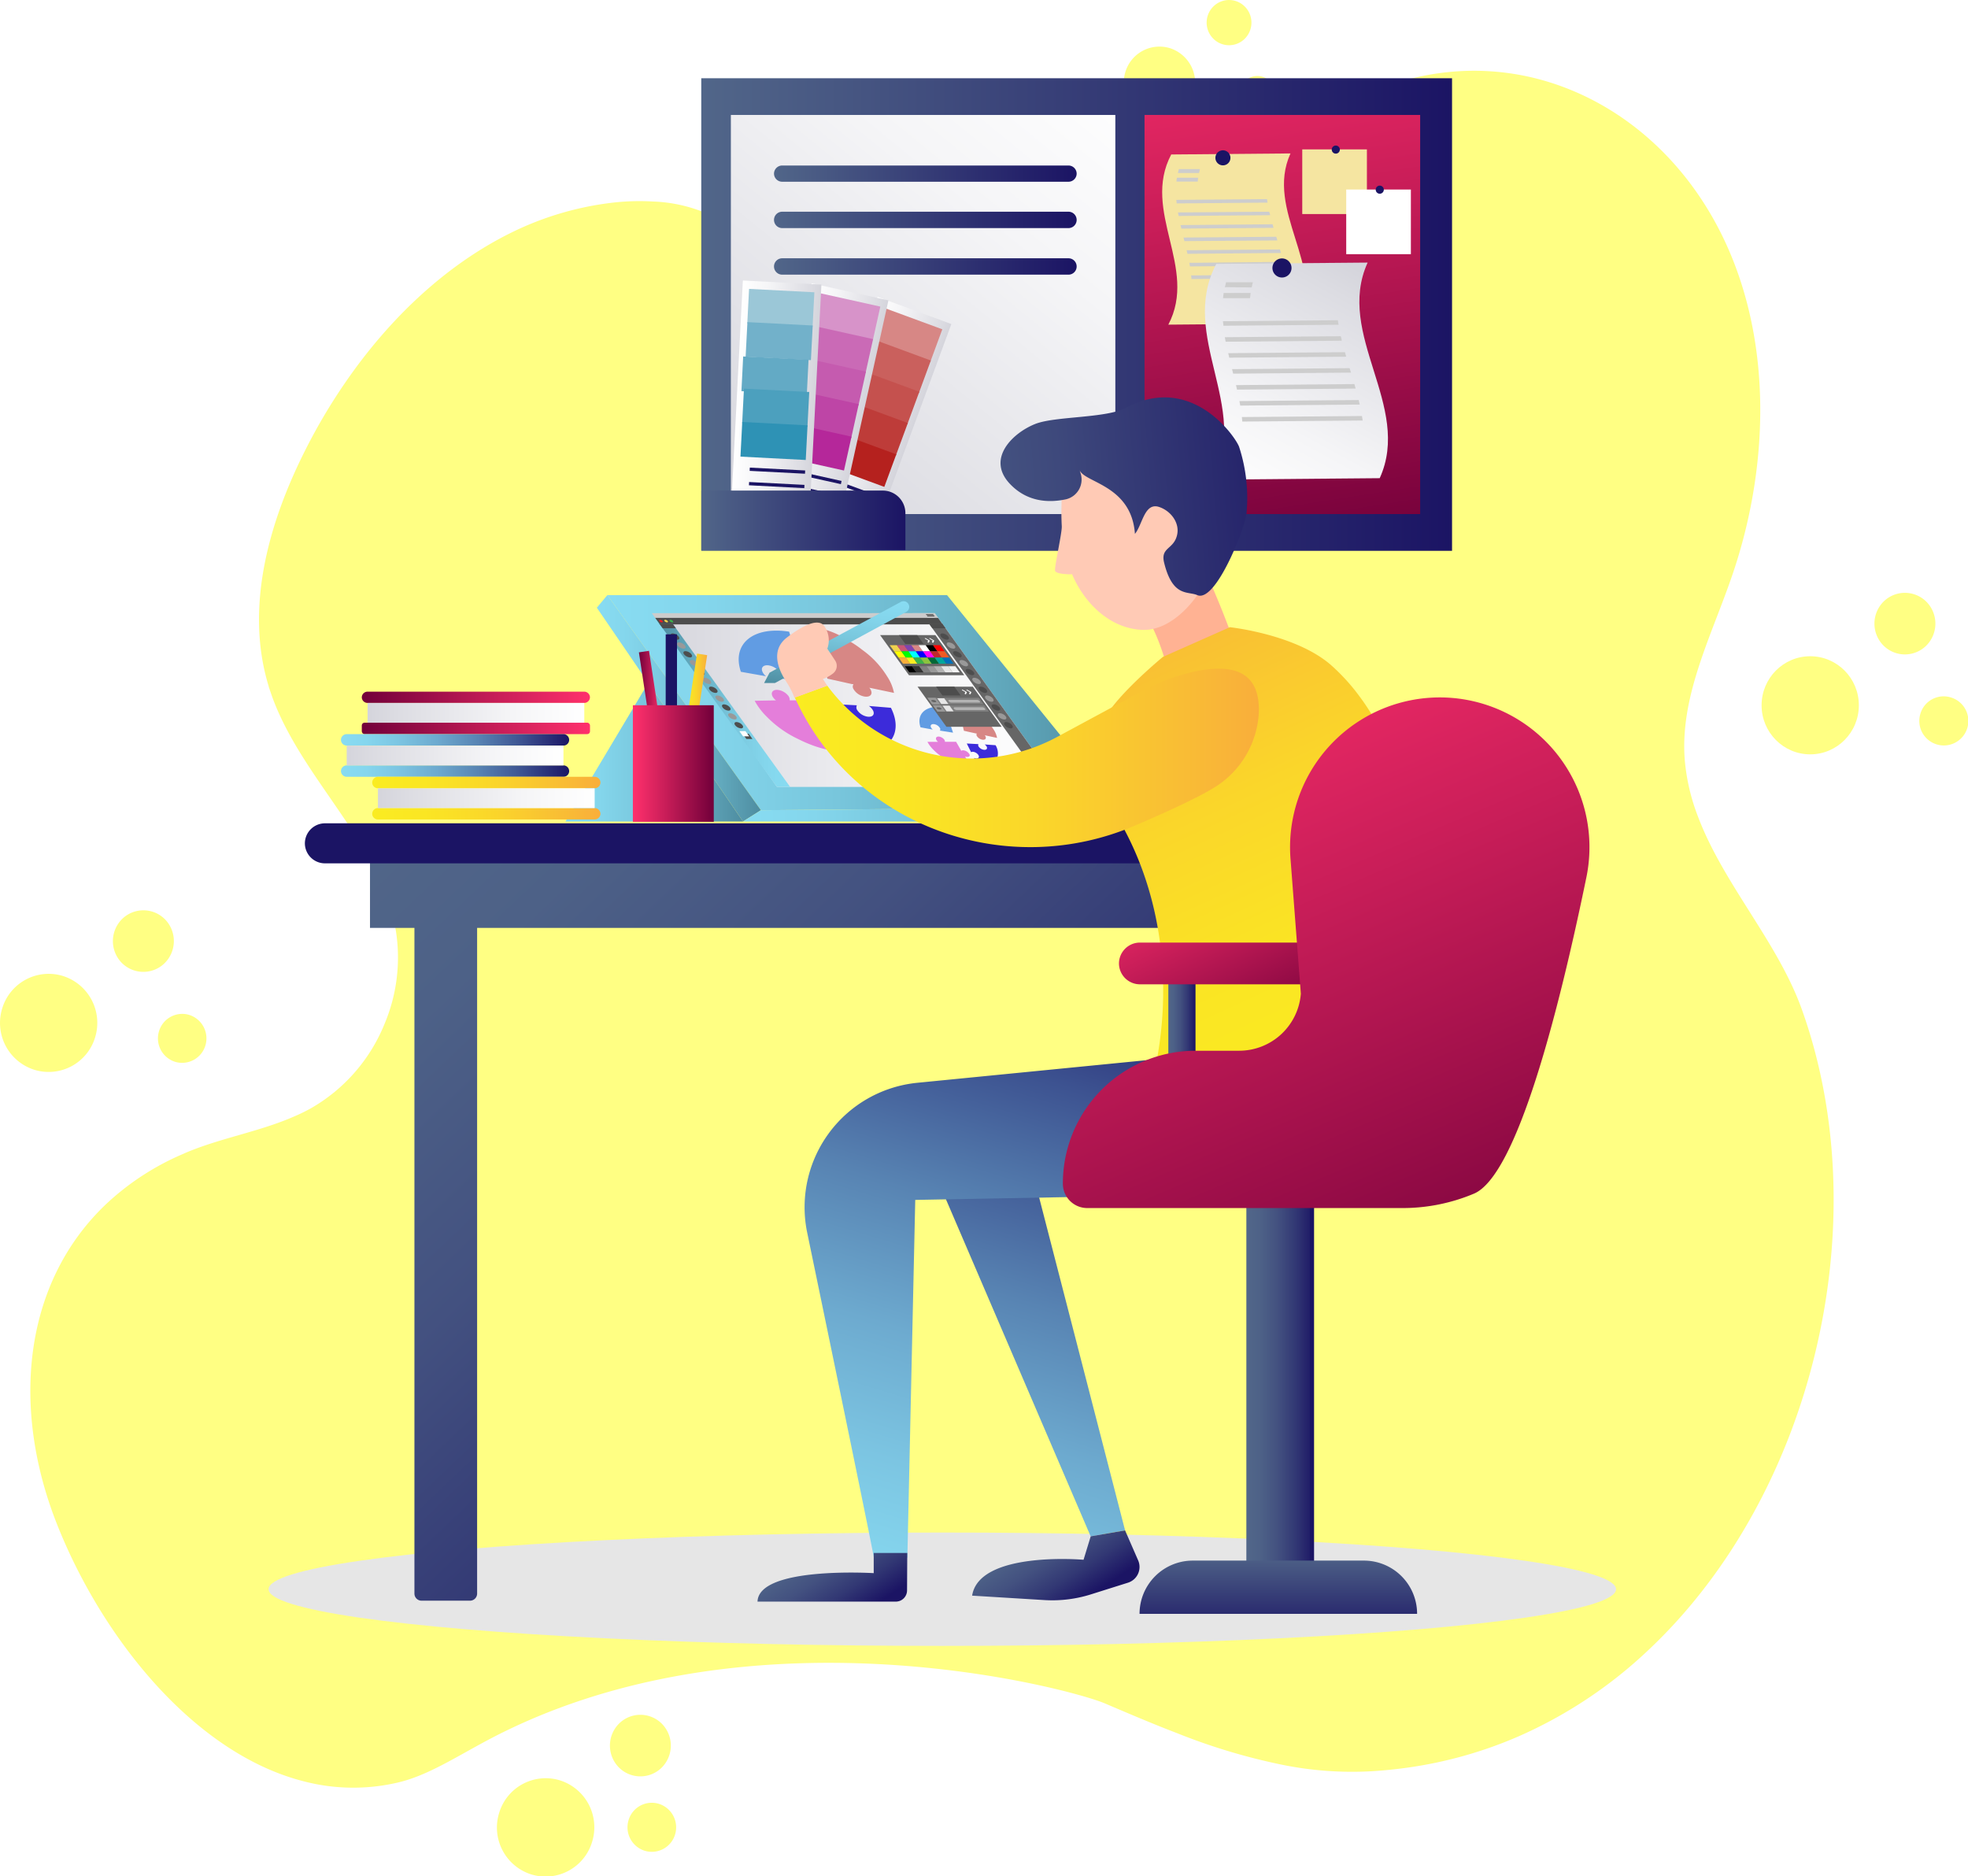 <svg xmlns="http://www.w3.org/2000/svg" xmlns:xlink="http://www.w3.org/1999/xlink" width="379.56" height="361.87" viewBox="0 0 379.56 361.87"><defs><style>.cls-1{isolation:isolate;}.cls-2{fill:#ffff83;}.cls-3{fill:url(#linear-gradient);}.cls-4{fill:url(#linear-gradient-2);}.cls-5{fill:url(#linear-gradient-3);}.cls-6{fill:#f5e5a1;}.cls-34,.cls-7{mix-blend-mode:multiply;}.cls-8{fill:#cdcdcd;}.cls-9{fill:#1b1464;}.cls-10{fill:#fff;}.cls-11{fill:url(#linear-gradient-4);}.cls-12{fill:url(#linear-gradient-5);}.cls-13{fill:#d78785;}.cls-14{fill:#ca605d;}.cls-15{fill:#c5514e;}.cls-16{fill:#be3c39;}.cls-17{fill:#b5211e;}.cls-18{fill:url(#linear-gradient-6);}.cls-19{fill:#d793c9;}.cls-20{fill:#ca6ab6;}.cls-21{fill:#c55baf;}.cls-22{fill:#be45a6;}.cls-23{fill:#b5279a;}.cls-24{fill:url(#linear-gradient-7);}.cls-25{fill:#9bc7d7;}.cls-26{fill:#72b1ca;}.cls-27{fill:#63aac5;}.cls-28{fill:#4ca0be;}.cls-29{fill:#2e92b5;}.cls-30{fill:url(#linear-gradient-8);}.cls-31{fill:url(#linear-gradient-9);}.cls-32{fill:url(#linear-gradient-10);}.cls-33{fill:url(#linear-gradient-11);}.cls-34,.cls-69{fill:#e6e6e6;}.cls-35{fill:url(#linear-gradient-12);}.cls-36{fill:url(#linear-gradient-13);}.cls-37{fill:url(#linear-gradient-14);}.cls-38{fill:url(#linear-gradient-15);}.cls-39{fill:url(#linear-gradient-16);}.cls-40{fill:#e47eda;}.cls-41{fill:#3c2bda;}.cls-42{fill:#619ce3;}.cls-43{fill:#ccc;}.cls-44{fill:#4d4d4d;}.cls-45{fill:url(#linear-gradient-17);}.cls-46{fill:#999;}.cls-47{fill:#666;}.cls-48{fill:#f1d34e;}.cls-49{fill:#c85676;}.cls-50{fill:#8043b1;}.cls-51{fill:red;}.cls-52{fill:#ff0;}.cls-53{fill:lime;}.cls-54{fill:aqua;}.cls-55{fill:blue;}.cls-56{fill:#f0f;}.cls-57{fill:#bf272d;}.cls-58{fill:#ef5a24;}.cls-59{fill:#f9ae3b;}.cls-60{fill:#faec21;}.cls-61{fill:#39b34a;}.cls-62{fill:#8ac43f;}.cls-63{fill:#006837;}.cls-64{fill:#00a79b;}.cls-65{fill:#0071ba;}.cls-66{fill:#333;}.cls-67{fill:gray;}.cls-68{fill:#b3b3b3;}.cls-70{fill:#f2f2f2;}.cls-71{fill:#eb1c24;}.cls-72{fill:url(#linear-gradient-18);}.cls-73{fill:url(#linear-gradient-19);}.cls-74{fill:url(#linear-gradient-20);}.cls-75{fill:url(#linear-gradient-21);}.cls-76{fill:url(#linear-gradient-22);}.cls-77{fill:url(#linear-gradient-23);}.cls-78{fill:url(#linear-gradient-24);}.cls-79{fill:url(#linear-gradient-25);}.cls-80{fill:url(#linear-gradient-26);}.cls-81{fill:url(#linear-gradient-27);}.cls-82{fill:url(#linear-gradient-28);}.cls-83{fill:url(#linear-gradient-29);}.cls-84{fill:url(#linear-gradient-30);}.cls-85{fill:#ffb293;}.cls-86{fill:#ffcab5;}.cls-87{fill:url(#linear-gradient-31);}.cls-88{fill:url(#linear-gradient-32);}.cls-89{fill:url(#linear-gradient-33);}.cls-90{fill:url(#linear-gradient-34);}.cls-91{fill:url(#linear-gradient-35);}.cls-92{fill:url(#linear-gradient-36);}.cls-93{fill:url(#linear-gradient-37);}.cls-94{fill:url(#linear-gradient-38);}.cls-95{fill:url(#linear-gradient-39);}.cls-96{fill:url(#linear-gradient-40);}.cls-97{fill:url(#linear-gradient-41);}.cls-98{fill:url(#linear-gradient-42);}.cls-99{fill:url(#linear-gradient-43);}</style><linearGradient id="linear-gradient" x1="195.47" y1="102.15" x2="340.27" y2="102.15" gradientTransform="translate(535.74 204.31) rotate(-180)" gradientUnits="userSpaceOnUse"><stop offset="0" stop-color="#516689"/><stop offset="1" stop-color="#1b1464"/></linearGradient><linearGradient id="linear-gradient-2" x1="254.62" y1="107.5" x2="236.86" y2="-6.42" gradientUnits="userSpaceOnUse"><stop offset="0" stop-color="#72003a"/><stop offset="0.41" stop-color="#ae144f"/><stop offset="0.61" stop-color="#cb1e59"/><stop offset="1" stop-color="#ff306c"/></linearGradient><linearGradient id="linear-gradient-3" x1="145.16" y1="101.02" x2="216.23" y2="13.75" gradientUnits="userSpaceOnUse"><stop offset="0.01" stop-color="#d5d5dc"/><stop offset="0.13" stop-color="#dcdce2"/><stop offset="0.67" stop-color="#f5f5f7"/><stop offset="1" stop-color="#fff"/></linearGradient><linearGradient id="linear-gradient-4" x1="219.71" y1="340.62" x2="270.74" y2="340.62" gradientTransform="matrix(-0.48, 0.88, 0.88, 0.48, 127.51, -264.21)" xlink:href="#linear-gradient-3"/><linearGradient id="linear-gradient-5" x1="234.84" y1="131.95" x2="250.01" y2="131.95" gradientTransform="matrix(1, 0, 0, -1, -13.63, 254.4)" xlink:href="#linear-gradient-3"/><linearGradient id="linear-gradient-6" x1="246.3" y1="126.72" x2="261.47" y2="126.72" gradientTransform="matrix(1, 0, 0, -1, -34.57, 246.42)" xlink:href="#linear-gradient-3"/><linearGradient id="linear-gradient-7" x1="256.08" y1="120.19" x2="271.25" y2="120.19" gradientTransform="matrix(1, 0, 0, -1, -53.75, 238.62)" xlink:href="#linear-gradient-3"/><linearGradient id="linear-gradient-8" x1="195.47" y1="141.84" x2="234.88" y2="141.84" gradientTransform="translate(430.35 283.69) rotate(-180)" xlink:href="#linear-gradient"/><linearGradient id="linear-gradient-9" x1="209.5" y1="74.97" x2="267.87" y2="74.97" gradientTransform="matrix(1, 0, 0, 1, 0, 0)" xlink:href="#linear-gradient"/><linearGradient id="linear-gradient-10" x1="209.5" y1="83.91" x2="267.87" y2="83.91" gradientTransform="matrix(1, 0, 0, 1, 0, 0)" xlink:href="#linear-gradient"/><linearGradient id="linear-gradient-11" x1="209.5" y1="92.89" x2="267.87" y2="92.89" gradientTransform="matrix(1, 0, 0, 1, 0, 0)" xlink:href="#linear-gradient"/><linearGradient id="linear-gradient-12" x1="196.98" y1="177.01" x2="295.56" y2="177.01" gradientTransform="matrix(-1, 0, 0, 1, 412.69, -41.5)" gradientUnits="userSpaceOnUse"><stop offset="0" stop-color="#4e8da1"/><stop offset="0.27" stop-color="#64acc0"/><stop offset="0.55" stop-color="#78c6dc"/><stop offset="0.81" stop-color="#84d6ec"/><stop offset="1" stop-color="#88dcf2"/></linearGradient><linearGradient id="linear-gradient-13" x1="126.42" y1="135.01" x2="204.4" y2="135.01" xlink:href="#linear-gradient-3"/><linearGradient id="linear-gradient-14" x1="265.94" y1="178.1" x2="297.59" y2="178.1" xlink:href="#linear-gradient-12"/><linearGradient id="linear-gradient-15" x1="196.98" y1="198.53" x2="269.39" y2="198.53" xlink:href="#linear-gradient-12"/><linearGradient id="linear-gradient-16" x1="269.39" y1="186.57" x2="303.63" y2="186.57" xlink:href="#linear-gradient-12"/><linearGradient id="linear-gradient-17" x1="127.16" y1="136.01" x2="152.39" y2="136.01" gradientTransform="matrix(1, 0, 0, 1, 0, 0)" xlink:href="#linear-gradient-12"/><linearGradient id="linear-gradient-18" x1="192.05" y1="176.15" x2="196.6" y2="176.15" gradientTransform="translate(413.26 320.59) rotate(171.22)" gradientUnits="userSpaceOnUse"><stop offset="0" stop-color="#faec21"/><stop offset="0.23" stop-color="#fae623"/><stop offset="0.53" stop-color="#fad62a"/><stop offset="0.87" stop-color="#f9ba36"/><stop offset="1" stop-color="#f9ae3b"/></linearGradient><linearGradient id="linear-gradient-19" x1="183.57" y1="174.84" x2="188.12" y2="174.84" gradientTransform="translate(28.86 -26.31) rotate(8.78)" gradientUnits="userSpaceOnUse"><stop offset="0" stop-color="#72003a"/><stop offset="0.61" stop-color="#ca1e59"/><stop offset="1" stop-color="#ff306c"/></linearGradient><linearGradient id="linear-gradient-20" x1="275.03" y1="188.75" x2="290.63" y2="188.75" gradientTransform="matrix(1, 0, 0, -1, -92.74, 377.5)" xlink:href="#linear-gradient-19"/><linearGradient id="linear-gradient-21" x1="270.9" y1="314.05" x2="147.68" y2="184.46" gradientUnits="userSpaceOnUse"><stop offset="0" stop-color="#1b1464"/><stop offset="0.29" stop-color="#323874"/><stop offset="0.56" stop-color="#435180"/><stop offset="0.81" stop-color="#4d6187"/><stop offset="1" stop-color="#516689"/></linearGradient><linearGradient id="linear-gradient-22" x1="130" y1="175.96" x2="174.01" y2="175.96" gradientTransform="matrix(1, 0, 0, 1, 0, 0)" xlink:href="#linear-gradient-19"/><linearGradient id="linear-gradient-23" x1="130" y1="181.98" x2="174.01" y2="181.98" gradientTransform="translate(304.01 363.96) rotate(180)" xlink:href="#linear-gradient-19"/><linearGradient id="linear-gradient-24" x1="131.1" y1="178.97" x2="172.91" y2="178.97" gradientTransform="translate(304.01 357.94) rotate(-180)" xlink:href="#linear-gradient-3"/><linearGradient id="linear-gradient-25" x1="125.98" y1="184.19" x2="169.99" y2="184.19" gradientUnits="userSpaceOnUse"><stop offset="0" stop-color="#88dcf2"/><stop offset="0.11" stop-color="#85d6ee"/><stop offset="0.25" stop-color="#7cc5e2"/><stop offset="0.42" stop-color="#6daacf"/><stop offset="0.6" stop-color="#5884b3"/><stop offset="0.79" stop-color="#3d5391"/><stop offset="0.99" stop-color="#1d1867"/><stop offset="1" stop-color="#1b1464"/></linearGradient><linearGradient id="linear-gradient-26" x1="125.98" y1="190.21" x2="169.99" y2="190.21" xlink:href="#linear-gradient-25"/><linearGradient id="linear-gradient-27" x1="127.09" y1="187.2" x2="168.89" y2="187.2" gradientTransform="translate(295.98 374.4) rotate(-180)" xlink:href="#linear-gradient-3"/><linearGradient id="linear-gradient-28" x1="132.01" y1="192.42" x2="176.02" y2="192.42" gradientTransform="matrix(1, 0, 0, 1, 0, 0)" xlink:href="#linear-gradient-18"/><linearGradient id="linear-gradient-29" x1="132.01" y1="198.44" x2="176.02" y2="198.44" gradientTransform="matrix(1, 0, 0, 1, 0, 0)" xlink:href="#linear-gradient-18"/><linearGradient id="linear-gradient-30" x1="133.11" y1="195.43" x2="174.91" y2="195.43" gradientTransform="translate(308.02 390.86) rotate(-180)" xlink:href="#linear-gradient-3"/><linearGradient id="linear-gradient-31" x1="315.39" y1="134.95" x2="218.2" y2="143.14" gradientUnits="userSpaceOnUse"><stop offset="0" stop-color="#1b1464"/><stop offset="0.16" stop-color="#27266c"/><stop offset="0.52" stop-color="#3e497c"/><stop offset="0.81" stop-color="#4c5e85"/><stop offset="1" stop-color="#516689"/></linearGradient><linearGradient id="linear-gradient-32" x1="419.46" y1="377.37" x2="377.3" y2="238.11" gradientTransform="matrix(-1, 0, 0, 1, 595.44, -41.5)" xlink:href="#linear-gradient-25"/><linearGradient id="linear-gradient-33" x1="387.9" y1="351" x2="397.86" y2="335.86" gradientTransform="matrix(-1, 0, 0, 1, 655.66, 0)" xlink:href="#linear-gradient-21"/><linearGradient id="linear-gradient-34" x1="421.31" y1="361.86" x2="379.14" y2="222.6" gradientTransform="matrix(-1, 0, 0, 1, 655.66, 0)" xlink:href="#linear-gradient-25"/><linearGradient id="linear-gradient-35" x1="429.96" y1="353.18" x2="439.93" y2="338.04" gradientTransform="matrix(-1, 0, 0, 1, 655.66, 0)" xlink:href="#linear-gradient-21"/><linearGradient id="linear-gradient-36" x1="335.65" y1="250.27" x2="398.53" y2="154.67" gradientTransform="matrix(-0.99, -0.15, -0.15, 0.99, 689.33, 54.88)" xlink:href="#linear-gradient-18"/><linearGradient id="linear-gradient-37" x1="282.18" y1="168.78" x2="301.86" y2="168.78" gradientTransform="matrix(0.15, -0.99, -0.99, -0.15, 343.95, 479.76)" xlink:href="#linear-gradient-12"/><linearGradient id="linear-gradient-38" x1="213.46" y1="187.67" x2="302.97" y2="187.67" gradientTransform="matrix(1, 0, 0, 1, 0, 0)" xlink:href="#linear-gradient-18"/><linearGradient id="linear-gradient-39" x1="253.6" y1="266.42" x2="240.74" y2="266.42" xlink:href="#linear-gradient-21"/><linearGradient id="linear-gradient-40" x1="306.73" y1="357.68" x2="306.73" y2="340.63" gradientUnits="userSpaceOnUse"><stop offset="0" stop-color="#1b1464"/><stop offset="1" stop-color="#516689"/></linearGradient><linearGradient id="linear-gradient-41" x1="285.55" y1="241.27" x2="290.79" y2="241.27" gradientTransform="translate(576.34 482.54) rotate(-180)" gradientUnits="userSpaceOnUse"><stop offset="0" stop-color="#516689"/><stop offset="0.19" stop-color="#4d6187"/><stop offset="0.44" stop-color="#435180"/><stop offset="0.71" stop-color="#323874"/><stop offset="1" stop-color="#1b1464"/></linearGradient><linearGradient id="linear-gradient-42" x1="308.59" y1="242.09" x2="289.89" y2="203.79" gradientTransform="matrix(1, 0, 0, 1, 0, 0)" xlink:href="#linear-gradient-19"/><linearGradient id="linear-gradient-43" x1="344.57" y1="301.94" x2="284.35" y2="160.46" gradientTransform="matrix(1, 0, 0, 1, 0, 0)" xlink:href="#linear-gradient-19"/></defs><g class="cls-1"><g id="BACKGROUND"><path class="cls-2" d="M392.8,87.84c9.49,20.14,8.53,44.64,1.25,65.35-4,11.48-9.91,22.93-8.88,35.06A39.62,39.62,0,0,0,387.71,199c4.91,13,15.31,24.09,20,37.1,9.26,25.8,7.77,56.07-2.43,82.42-6.14,15.86-15.45,30.32-27.49,41.53A87.53,87.53,0,0,1,353,376.41a82.2,82.2,0,0,1-21.4,6c-2.22.31-4.49.54-6.78.68a67.6,67.6,0,0,1-17.38-1.26,118.46,118.46,0,0,1-20.23-6.09c-4.68-1.79-9.3-3.77-13.88-5.72-6.73-2.89-69.57-19.88-120.09,7.63-5.91,3.21-10.93,6.37-16.28,7.62a37.75,37.75,0,0,1-18.22-.25c-21.23-5.43-39-27.89-47.59-49.73C62.37,313,64.63,289,80.65,273.75a50.72,50.72,0,0,1,14.82-9.68l.58-.26c6.77-2.87,14.21-4.05,20.92-7a33.56,33.56,0,0,0,3.3-1.62,33,33,0,0,0,14.08-16.14h0a33,33,0,0,0,2.25-17.86c-2.77-17-18-29.18-23.88-45.29l-.67-1.94,0-.08c-4.67-15.14,0-31.68,7.16-45.79a110.31,110.31,0,0,1,7.64-12.87c8.33-12.1,19.18-22.52,31.85-28.79A59.8,59.8,0,0,1,178,80.63a44.9,44.9,0,0,1,8.12-.27,29,29,0,0,1,15.35,5,29.87,29.87,0,0,1,7.1,7.52c3.69,5.47,6.23,12,9.27,17.94,4.64,9.1,12.73,18.29,22.84,17.46a16,16,0,0,0,3.72-.77c4.8-1.55,9-5.1,12.8-8.57,2-1.8,3.92-3.64,5.84-5.53,7.65-7.51,14.86-15.61,22.34-23.41,9.82-10.27,20.1-20,32.39-27.22.33-.21.68-.41,1-.6,12.29-7,25.39-8.56,37.38-5.63C371.51,60.34,385.07,71.45,392.8,87.84Z" transform="translate(-60.22 -41.5)"/><path class="cls-2" d="M277.26,55.4a6.87,6.87,0,0,1,8.6-4.61,7,7,0,0,1,4.57,8.68,6.88,6.88,0,0,1-8.6,4.61A7,7,0,0,1,277.26,55.4Z" transform="translate(-60.22 -41.5)"/><path class="cls-2" d="M303.76,56.32A3.47,3.47,0,0,1,306,60.66a3.43,3.43,0,0,1-4.3,2.31,3.49,3.49,0,0,1-2.28-4.35A3.44,3.44,0,0,1,303.76,56.32Z" transform="translate(-60.22 -41.5)"/><path class="cls-2" d="M294.32,42.67a4.29,4.29,0,0,1,6.1.22,4.39,4.39,0,0,1-.21,6.16,4.29,4.29,0,0,1-6.11-.22A4.38,4.38,0,0,1,294.32,42.67Z" transform="translate(-60.22 -41.5)"/><path class="cls-2" d="M156.49,391.13a9.37,9.37,0,0,1,11.72-6.28,9.48,9.48,0,0,1,6.22,11.82A9.37,9.37,0,0,1,162.71,403,9.48,9.48,0,0,1,156.49,391.13Z" transform="translate(-60.22 -41.5)"/><path class="cls-2" d="M187.3,389.38a4.75,4.75,0,0,1,3.12,5.91,4.69,4.69,0,0,1-5.86,3.14,4.74,4.74,0,0,1-3.11-5.91A4.67,4.67,0,0,1,187.3,389.38Z" transform="translate(-60.22 -41.5)"/><path class="cls-2" d="M179.72,373.8a5.84,5.84,0,0,1,8.31.3,6,6,0,0,1-.29,8.39,5.85,5.85,0,0,1-8.32-.3A6,6,0,0,1,179.72,373.8Z" transform="translate(-60.22 -41.5)"/><path class="cls-2" d="M60.64,236a9.36,9.36,0,0,1,11.71-6.28,9.48,9.48,0,0,1,6.22,11.82,9.36,9.36,0,0,1-11.71,6.28A9.47,9.47,0,0,1,60.64,236Z" transform="translate(-60.22 -41.5)"/><path class="cls-2" d="M96.72,237.23a4.75,4.75,0,0,1,3.11,5.91A4.69,4.69,0,0,1,94,246.28a4.74,4.74,0,0,1-3.11-5.91A4.68,4.68,0,0,1,96.72,237.23Z" transform="translate(-60.22 -41.5)"/><path class="cls-2" d="M83.86,218.65a5.86,5.86,0,0,1,8.32.29,6,6,0,0,1-.3,8.4,5.86,5.86,0,0,1-8.32-.3A6,6,0,0,1,83.86,218.65Z" transform="translate(-60.22 -41.5)"/><ellipse class="cls-2" cx="349.13" cy="136.02" rx="9.38" ry="9.46"/><path class="cls-2" d="M436.46,176a4.73,4.73,0,1,1-5.86,3.14A4.68,4.68,0,0,1,436.46,176Z" transform="translate(-60.22 -41.5)"/><path class="cls-2" d="M423.6,157.42a5.86,5.86,0,0,1,8.32.3,6,6,0,0,1-.29,8.39,5.85,5.85,0,0,1-8.32-.29A6,6,0,0,1,423.6,157.42Z" transform="translate(-60.22 -41.5)"/></g><g id="OBJECTS"><rect class="cls-3" x="195.47" y="56.58" width="144.8" height="91.14" transform="translate(475.52 162.81) rotate(180)"/><rect class="cls-4" x="220.74" y="22.17" width="53.16" height="76.97"/><rect class="cls-5" x="140.96" y="22.17" width="74.15" height="76.97"/><path class="cls-6" d="M285.55,104.11l25.4-.21c5-11-6.83-21.83-1.84-32.81l-23,.2C280.3,82.28,291.34,93.12,285.55,104.11Z" transform="translate(-60.22 -41.5)"/><g class="cls-7"><path class="cls-8" d="M287.16,80.73c0-.23-.05-.46-.07-.68l17.5-.15c0,.23.07.45.11.68Z" transform="translate(-60.22 -41.5)"/><path class="cls-8" d="M305.2,83l-17.67.15-.12-.68L305,82.33C305.09,82.56,305.14,82.78,305.2,83Z" transform="translate(-60.22 -41.5)"/><path class="cls-8" d="M305.85,85.44l-17.79.15c-.06-.23-.11-.46-.16-.68l17.76-.16C305.72,85,305.78,85.21,305.85,85.44Z" transform="translate(-60.22 -41.5)"/><path class="cls-8" d="M306.58,87.87,288.65,88c-.06-.23-.11-.46-.17-.69l17.89-.15Z" transform="translate(-60.22 -41.5)"/><path class="cls-8" d="M307.29,90.29l-18.06.16-.15-.69,18-.15C307.16,89.84,307.23,90.07,307.29,90.29Z" transform="translate(-60.22 -41.5)"/><path class="cls-8" d="M307.91,92.72l-18.19.16c0-.23-.08-.46-.12-.69L307.75,92C307.8,92.27,307.86,92.49,307.91,92.72Z" transform="translate(-60.22 -41.5)"/><path class="cls-8" d="M308.25,94.47c0,.23.07.45.1.68L290,95.31c0-.23,0-.46-.07-.69Z" transform="translate(-60.22 -41.5)"/><path class="cls-8" d="M287.39,74.86c.05-.25.12-.5.19-.75l4.07,0q-.11.38-.18.75Z" transform="translate(-60.22 -41.5)"/><path class="cls-8" d="M291.31,75.77q-.06.38-.09.75l-4.1,0q0-.37.09-.75Z" transform="translate(-60.22 -41.5)"/></g><path class="cls-9" d="M294.63,71.94a1.45,1.45,0,1,0,1.45-1.45A1.45,1.45,0,0,0,294.63,71.94Z" transform="translate(-60.22 -41.5)"/><rect class="cls-6" x="311.38" y="70.32" width="12.47" height="12.47" transform="translate(575.01 111.6) rotate(180)"/><path class="cls-9" d="M317.07,70.35a.78.78,0,1,0,.78-.78A.78.78,0,0,0,317.07,70.35Z" transform="translate(-60.22 -41.5)"/><rect class="cls-10" x="319.86" y="78.04" width="12.47" height="12.47" transform="translate(591.97 127.06) rotate(180)"/><path class="cls-9" d="M325.55,78.08a.78.78,0,0,0,.78.78.78.78,0,0,0,0-1.56A.78.78,0,0,0,325.55,78.08Z" transform="translate(-60.22 -41.5)"/><path class="cls-11" d="M294.13,134l32.19-.28c6.33-13.92-8.66-27.66-2.33-41.58l-29.19.25C287.48,106.28,301.46,120,294.13,134Z" transform="translate(-60.22 -41.5)"/><path class="cls-8" d="M296.17,104.32c0-.29-.06-.58-.09-.87l22.18-.19c0,.29.09.58.13.87Z" transform="translate(-60.22 -41.5)"/><path class="cls-8" d="M319,107.21l-22.39.19c-.06-.29-.11-.58-.16-.87l22.35-.19C318.89,106.63,319,106.92,319,107.21Z" transform="translate(-60.22 -41.5)"/><path class="cls-8" d="M319.86,110.29l-22.56.19c-.07-.29-.13-.58-.2-.87l22.51-.19C319.69,109.71,319.78,110,319.86,110.29Z" transform="translate(-60.22 -41.5)"/><path class="cls-8" d="M320.78,113.36l-22.72.2c-.08-.29-.15-.58-.22-.87l22.68-.19C320.6,112.79,320.69,113.07,320.78,113.36Z" transform="translate(-60.22 -41.5)"/><path class="cls-8" d="M321.68,116.44l-22.88.2c-.07-.29-.14-.58-.2-.87l22.84-.2Z" transform="translate(-60.22 -41.5)"/><path class="cls-8" d="M322.47,119.52l-23.05.2c-.05-.29-.11-.58-.16-.87l23-.2C322.34,118.94,322.4,119.23,322.47,119.52Z" transform="translate(-60.22 -41.5)"/><path class="cls-8" d="M322.9,121.73c.05.29.09.58.13.87l-23.22.2c0-.29-.05-.58-.08-.87Z" transform="translate(-60.22 -41.5)"/><path class="cls-8" d="M296.46,96.88c.07-.32.15-.63.23-.95l5.16,0c-.08.31-.15.63-.22,1Z" transform="translate(-60.22 -41.5)"/><path class="cls-8" d="M301.42,98c0,.31-.08.63-.11,1l-5.2,0c0-.32.08-.63.12-1Z" transform="translate(-60.22 -41.5)"/><path class="cls-9" d="M305.63,93.18a1.84,1.84,0,1,0,1.84-1.84A1.84,1.84,0,0,0,305.63,93.18Z" transform="translate(-60.22 -41.5)"/><rect class="cls-12" x="221.22" y="99.99" width="15.17" height="44.93" transform="translate(340.98 274.94) rotate(-159.78)"/><rect class="cls-13" x="228.57" y="102.63" width="12.61" height="6.69" transform="translate(358.44 245.09) rotate(-159.78)"/><rect class="cls-14" x="226.35" y="108.66" width="12.61" height="6.69" transform="translate(352.06 256) rotate(-159.78)"/><rect class="cls-15" x="224.13" y="114.69" width="12.61" height="6.69" transform="translate(345.67 266.92) rotate(-159.78)"/><rect class="cls-16" x="221.91" y="120.72" width="12.61" height="6.69" transform="translate(339.29 277.84) rotate(-159.78)"/><rect class="cls-17" x="219.69" y="126.74" width="12.61" height="6.69" transform="translate(332.9 288.76) rotate(-159.78)"/><rect class="cls-9" x="219.58" y="135.44" width="10.69" height="0.63" transform="translate(328.87 299.37) rotate(-159.78)"/><rect class="cls-9" x="218.62" y="138.05" width="10.69" height="0.63" transform="translate(326.1 304.11) rotate(-159.78)"/><rect class="cls-18" x="211.73" y="97.23" width="15.17" height="44.93" transform="translate(347.29 242.54) rotate(-167.5)"/><rect class="cls-19" x="216.82" y="99.2" width="12.61" height="6.69" transform="translate(358.52 209.47) rotate(-167.49)"/><rect class="cls-20" x="215.43" y="105.47" width="12.61" height="6.69" transform="translate(354.41 221.56) rotate(-167.49)"/><rect class="cls-21" x="214.03" y="111.75" width="12.61" height="6.69" transform="translate(350.31 233.66) rotate(-167.49)"/><rect class="cls-22" x="212.64" y="118.02" width="12.61" height="6.69" transform="translate(346.2 245.75) rotate(-167.49)"/><rect class="cls-23" x="211.25" y="124.29" width="12.61" height="6.69" transform="translate(342.09 257.84) rotate(-167.49)"/><rect class="cls-9" x="211.91" y="133.08" width="10.69" height="0.63" transform="translate(340.26 269.16) rotate(-167.5)"/><rect class="cls-9" x="211.31" y="135.8" width="10.69" height="0.63" transform="translate(338.48 274.4) rotate(-167.5)"/><rect class="cls-24" x="202.34" y="95.95" width="15.17" height="44.93" transform="translate(353.22 206.02) rotate(-177.04)"/><rect class="cls-25" x="204.53" y="97.53" width="12.61" height="6.69" transform="translate(355.94 171.01) rotate(-177.04)"/><rect class="cls-26" x="204.19" y="103.95" width="12.61" height="6.69" transform="translate(354.95 183.81) rotate(-177.04)"/><rect class="cls-27" x="203.86" y="110.36" width="12.61" height="6.69" transform="matrix(-1, -0.05, 0.05, -1, 353.95, 196.62)"/><rect class="cls-28" x="203.53" y="116.78" width="12.61" height="6.69" transform="translate(352.96 209.42) rotate(-177.04)"/><rect class="cls-29" x="203.2" y="123.19" width="12.61" height="6.69" transform="translate(351.97 222.23) rotate(-177.04)"/><rect class="cls-9" x="204.82" y="131.95" width="10.69" height="0.63" transform="translate(352.99 233.71) rotate(-177.04)"/><rect class="cls-9" x="204.67" y="134.73" width="10.69" height="0.63" transform="translate(352.56 239.26) rotate(-177.04)"/><path class="cls-30" d="M195.47,136.11h39.4a0,0,0,0,1,0,0v11.47a0,0,0,0,1,0,0h-35a4.36,4.36,0,0,1-4.36-4.36v-7.11A0,0,0,0,1,195.47,136.11Z" transform="translate(370.13 242.19) rotate(180)"/><path class="cls-31" d="M211.08,76.55h55.21A1.58,1.58,0,0,0,267.87,75h0a1.58,1.58,0,0,0-1.58-1.58H211.08A1.58,1.58,0,0,0,209.5,75h0A1.58,1.58,0,0,0,211.08,76.55Z" transform="translate(-60.22 -41.5)"/><path class="cls-32" d="M211.08,85.49h55.21a1.58,1.58,0,0,0,1.58-1.58h0a1.58,1.58,0,0,0-1.58-1.58H211.08a1.58,1.58,0,0,0-1.58,1.58h0A1.58,1.58,0,0,0,211.08,85.49Z" transform="translate(-60.22 -41.5)"/><path class="cls-33" d="M211.08,94.47h55.21a1.58,1.58,0,0,0,1.58-1.58h0a1.58,1.58,0,0,0-1.58-1.58H211.08a1.58,1.58,0,0,0-1.58,1.58h0A1.58,1.58,0,0,0,211.08,94.47Z" transform="translate(-60.22 -41.5)"/><ellipse class="cls-34" cx="181.74" cy="306.49" rx="129.94" ry="10.93"/><polygon class="cls-35" points="146.75 156.25 117.14 114.77 182.65 114.77 215.71 155.64 146.75 156.25"/><polygon class="cls-36" points="149.84 151.76 126.42 118.32 180.27 118.25 204.4 151.76 149.84 151.76"/><polygon class="cls-37" points="146.75 156.25 143.3 158.43 115.11 117.2 117.14 114.77 146.75 156.25"/><polygon class="cls-38" points="215.71 155.64 212.67 158.43 143.3 158.43 146.75 156.25 215.71 155.64"/><polygon class="cls-39" points="143.3 158.43 109.06 158.43 125.02 131.7 143.3 158.43"/><path class="cls-40" d="M221.18,182.48a2.35,2.35,0,0,1-.88-.18l1.13,1.94c.22.37,1.18,2.07,1.18,2.07s-3.08.43-8.51-2.31a21,21,0,0,1-6-4.28,13,13,0,0,1-2.33-3.07l4.11-.08a2.47,2.47,0,0,1-.62-.68c-.48-.82,0-1.47,1.06-1.33a3.08,3.08,0,0,1,1.83,1,1.34,1.34,0,0,1,.38,1l4.31,0,0,0h0l2,3.46a1.3,1.3,0,0,1,.91-.18,3.07,3.07,0,0,1,2,1.17C222.42,181.79,222.09,182.47,221.18,182.48Z" transform="translate(-60.22 -41.5)"/><path class="cls-13" d="M232.64,175.13l-4.76-1a1.69,1.69,0,0,1,.4.74c.19.81-.65,1.24-1.81.84a3,3,0,0,1-1.65-1.34.9.9,0,0,1,0-.93l-.25,0-3.26-.73-1.47-.32v0h-.05L219,168.8a2.18,2.18,0,0,1-1.13-.09,2.89,2.89,0,0,1-1.77-1.51c-.29-.83.39-1.32,1.44-1.09a3.23,3.23,0,0,1,.94.39l-.43-1.94c-.09-.37-.44-2.07-.44-2.07a17.82,17.82,0,0,1,6.22,2.51c.79.48,1.64,1,2.54,1.71l.32.24a17.61,17.61,0,0,1,4.63,5A8.67,8.67,0,0,1,232.64,175.13Z" transform="translate(-60.22 -41.5)"/><path class="cls-41" d="M232.05,178c1.15,2.29,1.17,4.33.28,5.85-1.08,1.83-3.48,2.89-6.83,2.71l-1.77-3.66a2.79,2.79,0,0,0,.87.22c.91,0,1.31-.57.82-1.35a2.89,2.89,0,0,0-1.87-1.2,1.42,1.42,0,0,0-.93.11L221,177.29l4.48.23a.93.93,0,0,0,.12,1,2.9,2.9,0,0,0,1.92,1.19c1,.14,1.46-.43,1.08-1.18a2.41,2.41,0,0,0-.81-.88Z" transform="translate(-60.22 -41.5)"/><path class="cls-42" d="M203.11,171.06c-1.81-5.37,2.35-8.83,9.3-7.74l1.25,3.88a3,3,0,0,0-.95-.32c-1-.16-1.61.4-1.22,1.24a3,3,0,0,0,1.88,1.43,1.8,1.8,0,0,0,1.08,0l1.2,3.55-5.06-.8a.86.86,0,0,0,.07-1,3.09,3.09,0,0,0-1.95-1.43c-1.09-.26-1.76.24-1.49,1.05a2.19,2.19,0,0,0,.75,1Z" transform="translate(-60.22 -41.5)"/><path class="cls-40" d="M246.79,187.48a1.17,1.17,0,0,1-.44-.08l.57,1c.1.19.59,1,.59,1a8.14,8.14,0,0,1-4.26-1.16,10.37,10.37,0,0,1-3-2.14,6.38,6.38,0,0,1-1.16-1.53l2.05,0a1.23,1.23,0,0,1-.31-.34c-.24-.41,0-.74.53-.67a1.6,1.6,0,0,1,.92.51.75.75,0,0,1,.19.49l2.15,0h0l1,1.74a.57.57,0,0,1,.45-.09,1.52,1.52,0,0,1,1,.58C247.41,187.14,247.25,187.48,246.79,187.48Z" transform="translate(-60.22 -41.5)"/><path class="cls-13" d="M252.52,183.81l-2.38-.51a.8.8,0,0,1,.2.37c.1.41-.32.62-.9.42a1.53,1.53,0,0,1-.83-.67.44.44,0,0,1,0-.46l-.12,0-1.63-.36-.74-.17v0h0l-.39-1.73a1.17,1.17,0,0,1-.57-.05,1.41,1.41,0,0,1-.88-.76c-.15-.41.19-.66.72-.54a2.11,2.11,0,0,1,.47.19l-.22-1-.22-1a8.71,8.71,0,0,1,3.11,1.26,14.06,14.06,0,0,1,1.27.85l.16.12a8.76,8.76,0,0,1,2.32,2.48A4.27,4.27,0,0,1,252.52,183.81Z" transform="translate(-60.22 -41.5)"/><path class="cls-41" d="M252.23,185.22a3,3,0,0,1,.13,2.93c-.53.91-1.73,1.44-3.41,1.35l-.88-1.83a1.36,1.36,0,0,0,.43.11c.46,0,.66-.29.41-.68a1.5,1.5,0,0,0-.93-.6.75.75,0,0,0-.47.06l-.83-1.67,2.24.12a.48.48,0,0,0,.06.49,1.48,1.48,0,0,0,1,.6c.49.06.73-.22.54-.6a1.25,1.25,0,0,0-.4-.43Z" transform="translate(-60.22 -41.5)"/><path class="cls-42" d="M237.76,181.77c-.91-2.68,1.17-4.41,4.65-3.87l.62,1.95a1.66,1.66,0,0,0-.47-.17c-.52-.08-.81.2-.62.62a1.48,1.48,0,0,0,.95.72.9.9,0,0,0,.54,0l.6,1.78-2.54-.4a.42.42,0,0,0,0-.5,1.53,1.53,0,0,0-1-.72c-.55-.13-.88.13-.75.53a1.21,1.21,0,0,0,.38.49Z" transform="translate(-60.22 -41.5)"/><polygon class="cls-43" points="180.27 118.25 125.71 118.25 126.62 119.51 181.17 119.51 180.27 118.25"/><polygon class="cls-44" points="180.92 119.16 126.36 119.16 127.27 120.42 181.82 120.42 180.92 119.16"/><polygon class="cls-45" points="152.39 151.76 149.84 151.76 127.16 120.27 129.71 120.27 152.39 151.76"/><polygon class="cls-44" points="130.36 121.17 127.81 121.17 127.16 120.27 129.71 120.27 130.36 121.17"/><path class="cls-44" d="M191.11,164.27c.24.33.12.6-.27.6a1.6,1.6,0,0,1-1.15-.6c-.24-.34-.12-.61.27-.61A1.61,1.61,0,0,1,191.11,164.27Z" transform="translate(-60.22 -41.5)"/><path class="cls-46" d="M192.34,166c.24.33.12.6-.27.6a1.62,1.62,0,0,1-1.15-.6c-.24-.34-.12-.61.27-.61A1.59,1.59,0,0,1,192.34,166Z" transform="translate(-60.22 -41.5)"/><path class="cls-44" d="M193.57,167.69c.24.33.12.6-.27.6a1.62,1.62,0,0,1-1.15-.6c-.24-.34-.12-.61.27-.61A1.59,1.59,0,0,1,193.57,167.69Z" transform="translate(-60.22 -41.5)"/><path class="cls-46" d="M194.8,169.4c.24.33.12.6-.27.6a1.64,1.64,0,0,1-1.15-.6c-.24-.34-.11-.61.28-.61A1.57,1.57,0,0,1,194.8,169.4Z" transform="translate(-60.22 -41.5)"/><path class="cls-44" d="M196,171.1c.24.34.12.61-.27.61a1.57,1.57,0,0,1-1.14-.61c-.25-.33-.12-.6.27-.6A1.6,1.6,0,0,1,196,171.1Z" transform="translate(-60.22 -41.5)"/><path class="cls-46" d="M197.26,172.81c.24.34.12.61-.27.61a1.57,1.57,0,0,1-1.14-.61c-.24-.33-.12-.6.27-.6A1.6,1.6,0,0,1,197.26,172.81Z" transform="translate(-60.22 -41.5)"/><path class="cls-44" d="M198.49,174.52c.24.34.12.61-.27.61a1.57,1.57,0,0,1-1.14-.61c-.24-.33-.12-.6.27-.6A1.6,1.6,0,0,1,198.49,174.52Z" transform="translate(-60.22 -41.5)"/><path class="cls-46" d="M199.72,176.23c.24.34.12.61-.27.61a1.57,1.57,0,0,1-1.14-.61c-.24-.33-.12-.6.27-.6A1.6,1.6,0,0,1,199.72,176.23Z" transform="translate(-60.22 -41.5)"/><path class="cls-44" d="M201,177.94c.24.34.12.61-.27.61a1.57,1.57,0,0,1-1.14-.61c-.24-.33-.12-.6.27-.6A1.6,1.6,0,0,1,201,177.94Z" transform="translate(-60.22 -41.5)"/><path class="cls-46" d="M202.18,179.65c.24.34.12.61-.27.61a1.57,1.57,0,0,1-1.14-.61c-.24-.33-.12-.6.27-.6A1.6,1.6,0,0,1,202.18,179.65Z" transform="translate(-60.22 -41.5)"/><path class="cls-44" d="M203.41,181.36c.25.33.12.61-.27.61a1.61,1.61,0,0,1-1.14-.61c-.24-.33-.12-.61.27-.61A1.61,1.61,0,0,1,203.41,181.36Z" transform="translate(-60.22 -41.5)"/><polygon class="cls-44" points="145.12 142.51 143.95 142.51 143.23 141.51 144.4 141.51 145.12 142.51"/><polygon class="cls-10" points="144.49 142.01 143.32 142.01 142.6 141 143.77 141 144.49 142.01"/><polygon class="cls-47" points="204.4 151.76 201.85 151.76 179.17 120.27 181.72 120.27 204.4 151.76"/><polygon class="cls-44" points="182.37 121.17 179.82 121.17 179.17 120.27 181.72 120.27 182.37 121.17"/><path class="cls-44" d="M243.12,164.27c.24.33.12.6-.28.6a1.6,1.6,0,0,1-1.14-.6c-.24-.34-.12-.61.27-.61A1.61,1.61,0,0,1,243.12,164.27Z" transform="translate(-60.22 -41.5)"/><path class="cls-46" d="M244.35,166c.24.33.12.6-.27.6a1.62,1.62,0,0,1-1.15-.6c-.24-.34-.12-.61.27-.61A1.59,1.59,0,0,1,244.35,166Z" transform="translate(-60.22 -41.5)"/><path class="cls-44" d="M245.58,167.69c.24.33.12.6-.27.6a1.62,1.62,0,0,1-1.15-.6c-.24-.34-.12-.61.27-.61A1.59,1.59,0,0,1,245.58,167.69Z" transform="translate(-60.22 -41.5)"/><path class="cls-46" d="M246.81,169.4c.24.33.12.6-.27.6a1.64,1.64,0,0,1-1.15-.6c-.24-.34-.12-.61.28-.61A1.57,1.57,0,0,1,246.81,169.4Z" transform="translate(-60.22 -41.5)"/><path class="cls-44" d="M248,171.1c.24.34.12.61-.27.61a1.57,1.57,0,0,1-1.14-.61c-.25-.33-.12-.6.27-.6A1.6,1.6,0,0,1,248,171.1Z" transform="translate(-60.22 -41.5)"/><path class="cls-46" d="M249.27,172.81c.24.34.12.61-.27.61a1.57,1.57,0,0,1-1.14-.61c-.24-.33-.12-.6.27-.6A1.6,1.6,0,0,1,249.27,172.81Z" transform="translate(-60.22 -41.5)"/><path class="cls-44" d="M250.5,174.52c.24.34.12.61-.27.61a1.57,1.57,0,0,1-1.14-.61c-.24-.33-.12-.6.27-.6A1.6,1.6,0,0,1,250.5,174.52Z" transform="translate(-60.22 -41.5)"/><path class="cls-46" d="M251.73,176.23c.24.34.12.61-.27.61a1.57,1.57,0,0,1-1.14-.61c-.24-.33-.12-.6.27-.6A1.6,1.6,0,0,1,251.73,176.23Z" transform="translate(-60.22 -41.5)"/><path class="cls-44" d="M253,177.94c.24.34.12.61-.27.61a1.57,1.57,0,0,1-1.14-.61c-.24-.33-.12-.6.27-.6A1.6,1.6,0,0,1,253,177.94Z" transform="translate(-60.22 -41.5)"/><path class="cls-46" d="M254.19,179.65c.24.34.12.61-.27.61a1.57,1.57,0,0,1-1.14-.61c-.24-.33-.12-.6.27-.6A1.6,1.6,0,0,1,254.19,179.65Z" transform="translate(-60.22 -41.5)"/><path class="cls-44" d="M255.42,181.36c.25.33.12.61-.27.61a1.61,1.61,0,0,1-1.14-.61c-.24-.33-.12-.61.27-.61A1.61,1.61,0,0,1,255.42,181.36Z" transform="translate(-60.22 -41.5)"/><polygon class="cls-47" points="185.97 130.22 175.31 130.22 169.74 122.48 180.4 122.48 185.97 130.22"/><polygon class="cls-44" points="178.13 124.19 174.61 124.19 173.38 122.48 176.9 122.48 178.13 124.19"/><path class="cls-10" d="M239.31,165.43l-.09,0c-.07,0-.12-.09-.1-.13l.12-.27-.56-.32c-.07,0-.11-.1-.09-.13s.1,0,.17,0l.67.39c.07,0,.11.1.09.13l-.15.33A.06.06,0,0,1,239.31,165.43Z" transform="translate(-60.22 -41.5)"/><path class="cls-10" d="M240.18,165.43a.19.19,0,0,1-.1,0c-.07,0-.11-.09-.1-.13l.12-.27-.56-.32c-.06,0-.1-.1-.08-.13s.09,0,.16,0l.68.39c.06,0,.1.1.08.13l-.14.33A.06.06,0,0,1,240.18,165.43Z" transform="translate(-60.22 -41.5)"/><polygon class="cls-48" points="173.84 125.61 172.45 125.61 171.59 124.43 172.98 124.43 173.84 125.61"/><polygon class="cls-49" points="175.22 125.61 173.84 125.61 172.98 124.43 174.37 124.43 175.22 125.61"/><polygon class="cls-50" points="176.61 125.61 175.22 125.61 174.37 124.43 175.76 124.43 176.61 125.61"/><polygon class="cls-13" points="178 125.61 176.61 125.61 175.76 124.43 177.15 124.43 178 125.61"/><polygon class="cls-10" points="179.39 125.61 178 125.61 177.15 124.43 178.53 124.43 179.39 125.61"/><polygon points="180.8 125.61 179.41 125.61 178.56 124.43 179.95 124.43 180.8 125.61"/><polygon class="cls-51" points="182.19 125.61 180.8 125.61 179.95 124.43 181.34 124.43 182.19 125.61"/><polygon class="cls-52" points="174.69 126.81 173.3 126.81 172.45 125.61 173.84 125.61 174.69 126.81"/><polygon class="cls-53" points="176.08 126.81 174.69 126.81 173.84 125.61 175.22 125.61 176.08 126.81"/><polygon class="cls-54" points="177.47 126.81 176.08 126.81 175.22 125.61 176.61 125.61 177.47 126.81"/><polygon class="cls-55" points="178.86 126.81 177.47 126.81 176.61 125.61 178 125.61 178.86 126.81"/><polygon class="cls-56" points="180.25 126.81 178.86 126.81 178 125.61 179.39 125.61 180.25 126.81"/><polygon class="cls-57" points="181.66 126.81 180.27 126.81 179.41 125.61 180.8 125.61 181.66 126.81"/><polygon class="cls-58" points="183.05 126.81 181.66 126.81 180.8 125.61 182.19 125.61 183.05 126.81"/><polygon class="cls-59" points="175.55 128 174.16 128 173.3 126.81 174.69 126.81 175.55 128"/><polygon class="cls-60" points="176.94 128 175.55 128 174.69 126.81 176.08 126.81 176.94 128"/><polygon class="cls-61" points="178.33 128 176.94 128 176.08 126.81 177.47 126.81 178.33 128"/><polygon class="cls-62" points="179.72 128 178.33 128 177.47 126.81 178.86 126.81 179.72 128"/><polygon class="cls-63" points="181.1 128 179.72 128 178.86 126.81 180.25 126.81 181.1 128"/><polygon class="cls-64" points="182.52 128 181.13 128 180.27 126.81 181.66 126.81 182.52 128"/><polygon class="cls-65" points="183.91 128 182.52 128 181.66 126.81 183.05 126.81 183.91 128"/><polygon points="176.75 129.67 175.37 129.67 174.51 128.48 175.9 128.48 176.75 129.67"/><polygon class="cls-66" points="178.14 129.67 176.75 129.67 175.9 128.48 177.29 128.48 178.14 129.67"/><polygon class="cls-67" points="179.53 129.67 178.14 129.67 177.29 128.48 178.68 128.48 179.53 129.67"/><polygon class="cls-46" points="180.92 129.67 179.53 129.67 178.68 128.48 180.06 128.48 180.92 129.67"/><polygon class="cls-68" points="182.31 129.67 180.92 129.67 180.06 128.48 181.45 128.48 182.31 129.67"/><polygon class="cls-69" points="183.72 129.67 182.31 129.67 181.45 128.48 182.87 128.48 183.72 129.67"/><polygon class="cls-70" points="185.11 129.67 183.72 129.67 182.87 128.48 184.25 128.48 185.11 129.67"/><polygon class="cls-47" points="193.19 140.16 182.53 140.16 176.96 132.43 187.62 132.43 193.19 140.16"/><polygon class="cls-44" points="185.29 134.13 181.77 134.13 180.54 132.43 184.06 132.43 185.29 134.13"/><path class="cls-10" d="M246.48,175.38a.19.19,0,0,1-.1,0c-.07,0-.11-.1-.1-.14l.12-.27-.56-.32c-.07,0-.11-.09-.09-.13a.15.15,0,0,1,.17,0l.67.39c.07,0,.11.09.09.12l-.15.34S246.5,175.38,246.48,175.38Z" transform="translate(-60.22 -41.5)"/><path class="cls-10" d="M247.34,175.38l-.1,0c-.07,0-.11-.1-.09-.14l.12-.27-.57-.32c-.06,0-.1-.09-.08-.13s.09,0,.16,0l.68.39c.06,0,.1.09.09.12l-.15.34A.06.06,0,0,1,247.34,175.38Z" transform="translate(-60.22 -41.5)"/><polygon class="cls-67" points="189.69 135.83 179.78 135.83 178.88 134.58 188.8 134.58 189.69 135.83"/><polygon class="cls-46" points="181.3 135.83 179.78 135.83 178.88 134.58 180.41 134.58 181.3 135.83"/><path class="cls-47" d="M240.76,176.71c.09.12,0,.22-.29.22a.85.85,0,0,1-.6-.22c-.09-.13,0-.22.29-.22A.81.81,0,0,1,240.76,176.71Z" transform="translate(-60.22 -41.5)"/><polygon class="cls-69" points="182.91 135.77 181.55 135.77 180.76 134.67 182.11 134.67 182.91 135.77"/><path class="cls-68" d="M249.07,177h-5.38a.71.71,0,0,1-.5-.26h0c-.11-.15-.06-.27.12-.27h5.37a.72.72,0,0,1,.51.27h0C249.29,176.9,249.24,177,249.07,177Z" transform="translate(-60.22 -41.5)"/><polygon class="cls-67" points="190.71 137.24 180.8 137.24 179.9 136 189.81 136 190.71 137.24"/><polygon class="cls-46" points="182.32 137.24 180.8 137.24 179.9 136 181.42 136 182.32 137.24"/><path class="cls-47" d="M241.78,178.12c.09.12,0,.22-.29.22a.83.83,0,0,1-.6-.22c-.09-.12,0-.22.28-.22A.86.86,0,0,1,241.78,178.12Z" transform="translate(-60.22 -41.5)"/><polygon class="cls-69" points="183.92 137.19 182.57 137.19 181.78 136.08 183.13 136.08 183.92 137.19"/><path class="cls-68" d="M250.08,178.44h-5.37a.72.72,0,0,1-.51-.27h0c-.1-.15,0-.27.12-.27h5.38a.68.68,0,0,1,.5.27h0C250.31,178.32,250.26,178.44,250.08,178.44Z" transform="translate(-60.22 -41.5)"/><polygon class="cls-44" points="180.1 118.63 178.69 118.63 178.56 118.44 179.97 118.44 180.1 118.63"/><polygon class="cls-44" points="180.28 118.88 178.88 118.88 178.75 118.7 180.15 118.7 180.28 118.88"/><path class="cls-71" d="M188,161.28c.1.14.05.25-.12.25a.67.67,0,0,1-.49-.25c-.1-.15,0-.26.12-.26A.69.69,0,0,1,188,161.28Z" transform="translate(-60.22 -41.5)"/><path class="cls-48" d="M189,161.28c.1.14.05.25-.12.25a.67.67,0,0,1-.49-.25c-.1-.15,0-.26.12-.26A.69.69,0,0,1,189,161.28Z" transform="translate(-60.22 -41.5)"/><path class="cls-61" d="M190,161.28c.11.14.05.25-.11.25a.67.67,0,0,1-.49-.25c-.1-.15-.05-.26.11-.26A.65.65,0,0,1,190,161.28Z" transform="translate(-60.22 -41.5)"/><rect class="cls-72" x="193.35" y="167.6" width="1.97" height="17.1" transform="translate(299.28 338.4) rotate(-171.22)"/><rect class="cls-73" x="184.86" y="166.29" width="1.97" height="17.1" transform="matrix(0.99, -0.15, 0.15, 0.99, -84.73, -11.09)"/><rect class="cls-9" x="128.39" y="122.33" width="2.18" height="18.95"/><rect class="cls-74" x="182.29" y="177.51" width="15.6" height="22.48" transform="translate(319.95 336) rotate(180)"/><path class="cls-75" d="M333.58,207.18h-202v13.27h8.57V348.83a1.37,1.37,0,0,0,1.37,1.37h9.34a1.37,1.37,0,0,0,1.38-1.37V220.45H301.57V348.92a1.28,1.28,0,0,0,1.28,1.28h9.52a1.28,1.28,0,0,0,1.29-1.28V220.45h19.92Z" transform="translate(-60.22 -41.5)"/><path class="cls-9" d="M342.33,208H122.88a3.87,3.87,0,0,1-3.86-3.86h0a3.88,3.88,0,0,1,3.86-3.86H342.33a3.88,3.88,0,0,1,3.86,3.86h0A3.87,3.87,0,0,1,342.33,208Z" transform="translate(-60.22 -41.5)"/><path class="cls-76" d="M131.1,177.06h41.81A1.1,1.1,0,0,0,174,176h0a1.11,1.11,0,0,0-1.1-1.11H131.1A1.11,1.11,0,0,0,130,176h0A1.1,1.1,0,0,0,131.1,177.06Z" transform="translate(-60.22 -41.5)"/><rect class="cls-77" x="130" y="180.88" width="44.01" height="2.21" rx="0.53" transform="translate(243.79 322.46) rotate(-180)"/><rect class="cls-78" x="131.1" y="177.06" width="41.8" height="3.81" transform="translate(243.79 316.44) rotate(180)"/><path class="cls-79" d="M127.09,185.29h41.8a1.1,1.1,0,0,0,1.1-1.1h0a1.11,1.11,0,0,0-1.1-1.11h-41.8a1.11,1.11,0,0,0-1.11,1.11h0A1.11,1.11,0,0,0,127.09,185.29Z" transform="translate(-60.22 -41.5)"/><path class="cls-80" d="M127.09,191.31h41.8a1.1,1.1,0,0,0,1.1-1.1h0a1.1,1.1,0,0,0-1.1-1.1h-41.8a1.11,1.11,0,0,0-1.11,1.1h0A1.11,1.11,0,0,0,127.09,191.31Z" transform="translate(-60.22 -41.5)"/><rect class="cls-81" x="127.09" y="185.29" width="41.8" height="3.81" transform="translate(235.76 332.9) rotate(180)"/><path class="cls-82" d="M133.11,193.52h41.8a1.11,1.11,0,0,0,1.11-1.1h0a1.11,1.11,0,0,0-1.11-1.11h-41.8a1.11,1.11,0,0,0-1.1,1.11h0A1.1,1.1,0,0,0,133.11,193.52Z" transform="translate(-60.22 -41.5)"/><path class="cls-83" d="M133.11,199.54h41.8a1.11,1.11,0,0,0,1.11-1.1h0a1.11,1.11,0,0,0-1.11-1.1h-41.8a1.1,1.1,0,0,0-1.1,1.1h0A1.1,1.1,0,0,0,133.11,199.54Z" transform="translate(-60.22 -41.5)"/><rect class="cls-84" x="133.11" y="193.52" width="41.8" height="3.81" transform="translate(247.8 349.36) rotate(180)"/><path class="cls-85" d="M288.84,143.79a171.21,171.21,0,0,1,9.24,21.14c1.6,4.72-9.62,12.94-10.17,12.85a1.59,1.59,0,0,1-1.36-1.36c-.74-5.12-2.74-14.06-8.08-20.14Z" transform="translate(-60.22 -41.5)"/><path class="cls-86" d="M292.64,133.39c-3.6-6.73-9.85-12.74-15.08-12.4-6.08.4-11.15,3.36-12.35,13.88A51.93,51.93,0,0,0,265,143c.06,1.27-1.46,7.95-1.29,8.57s2.33.69,3.08.69a.35.35,0,0,0,.18-.05c2.49,5.88,7.6,10.63,13.76,10.77,5.57.12,11.34-6.13,13.49-12.85C296.82,142,293.24,134.5,292.64,133.39Z" transform="translate(-60.22 -41.5)"/><path class="cls-87" d="M299.21,127.7c-.6-1.8-9.08-14.33-21.75-7.58-3.91,2.08-13.6,1.61-17.52,3.12-4.3,1.67-9.62,6.68-4.91,11.61,3.35,3.51,7.52,3.64,10.79,2.94a3.92,3.92,0,0,0,2.73-5.25c0-.12-.08-.24-.11-.37.94,2.44,10,2.88,10.67,12.29,1.47-1.77,1.83-6.15,4.69-5.18,2.25.76,4,3.08,3.43,5.43-.65,2.78-3.23,2.32-2.49,5.31,1.65,6.71,4.57,5.45,6.39,6.25,3.55,1.54,9.16-12.85,9.49-15.66A31.87,31.87,0,0,0,299.21,127.7Z" transform="translate(-60.22 -41.5)"/><polygon class="cls-88" points="180.4 226.54 210.35 296.29 216.99 295.15 198.69 224.26 180.4 226.54"/><path class="cls-89" d="M277.21,336.65l-6.63,1.14-1.38,4.52s-20.12-1.77-21.49,6.92l13.89.85a24.84,24.84,0,0,0,9.06-1.11l7.08-2.23a3.18,3.18,0,0,0,2-4.29Z" transform="translate(-60.22 -41.5)"/><path class="cls-90" d="M295.16,244.6l-58,5.72a24.12,24.12,0,0,0-21.26,28.9c5.39,26,12.85,62.1,12.85,62.69,0,.91,6.47,0,6.47,0l1.52-69L299,271.76a12.74,12.74,0,0,0,12.27-15.08h0A14.9,14.9,0,0,0,295.16,244.6Z" transform="translate(-60.22 -41.5)"/><path class="cls-91" d="M235.2,341h-6.47v3.89s-22.19-1.37-22.41,5.49H233a2.17,2.17,0,0,0,2.16-2.17Z" transform="translate(-60.22 -41.5)"/><path class="cls-92" d="M316.89,169.73a38.51,38.51,0,0,1,5.48,6c6.94,9.25,10.38,21.67,10.07,34.52-1.08,44.49-12.56,65.1-35,60.5-9.89-2-16.14-13.34-14-25.42h0c3.15-17.81-.42-35.92-9.73-49.34h0c-3.25-4.69-3.22-11.68.07-16.8h0c3-4.65,10.72-11,10.72-11l12.92-5.73S310.05,163.8,316.89,169.73Z" transform="translate(-60.22 -41.5)"/><path class="cls-93" d="M208.65,171.22l-1.06,2,2.1,0L235,159.51a1.09,1.09,0,0,0,.45-1.48h0a1.09,1.09,0,0,0-1.48-.45Z" transform="translate(-60.22 -41.5)"/><path class="cls-94" d="M303,179a18.05,18.05,0,0,1-8.62,14.4c-3.22,2-9.82,5-15.32,7.34-24.34,10.42-53,.57-64.79-23.13-.27-.53-.52-1.06-.77-1.6h0l6.27-2.28h0a34.65,34.65,0,0,0,44.32,9.9l16.18-8.73a39.8,39.8,0,0,1,9.15-3.61C299.16,168.86,303.27,171.84,303,179Z" transform="translate(-60.22 -41.5)"/><path class="cls-86" d="M213.42,176a16.29,16.29,0,0,0-1.58-3.08c-1.26-1.9-3.25-5.89.17-8.49s6.25-3.76,7.27-2.06a4.74,4.74,0,0,1,.5,4.23l1.52,2.3a1.85,1.85,0,0,1-.37,2.44,6.83,6.83,0,0,1-2,1.11l.84,1.28-6.29,2.32Z" transform="translate(-60.22 -41.5)"/><rect class="cls-95" x="240.38" y="226.73" width="12.25" height="79.38"/><path class="cls-96" d="M333.47,352.74H280a10.27,10.27,0,0,1,10.27-10.27h33a10.26,10.26,0,0,1,10.26,10.27Z" transform="translate(-60.22 -41.5)"/><rect class="cls-97" x="285.55" y="228.38" width="5.24" height="25.78" transform="translate(516.12 441.04) rotate(180)"/><path class="cls-98" d="M325.17,231.33H280.08a4.05,4.05,0,0,1-4.05-4.05h0a4.05,4.05,0,0,1,4.05-4h45.09Z" transform="translate(-60.22 -41.5)"/><path class="cls-99" d="M290.81,244.14h8.39a11.94,11.94,0,0,0,11.91-11l-2-26.09A28.89,28.89,0,0,1,337.89,176h0a28.88,28.88,0,0,1,28.29,34.7c-5.34,25.94-13.42,57.51-21.68,61a35.37,35.37,0,0,1-13.79,2.78H269.92a4.7,4.7,0,0,1-4.71-4.7h0A25.59,25.59,0,0,1,290.81,244.14Z" transform="translate(-60.22 -41.5)"/></g></g></svg>